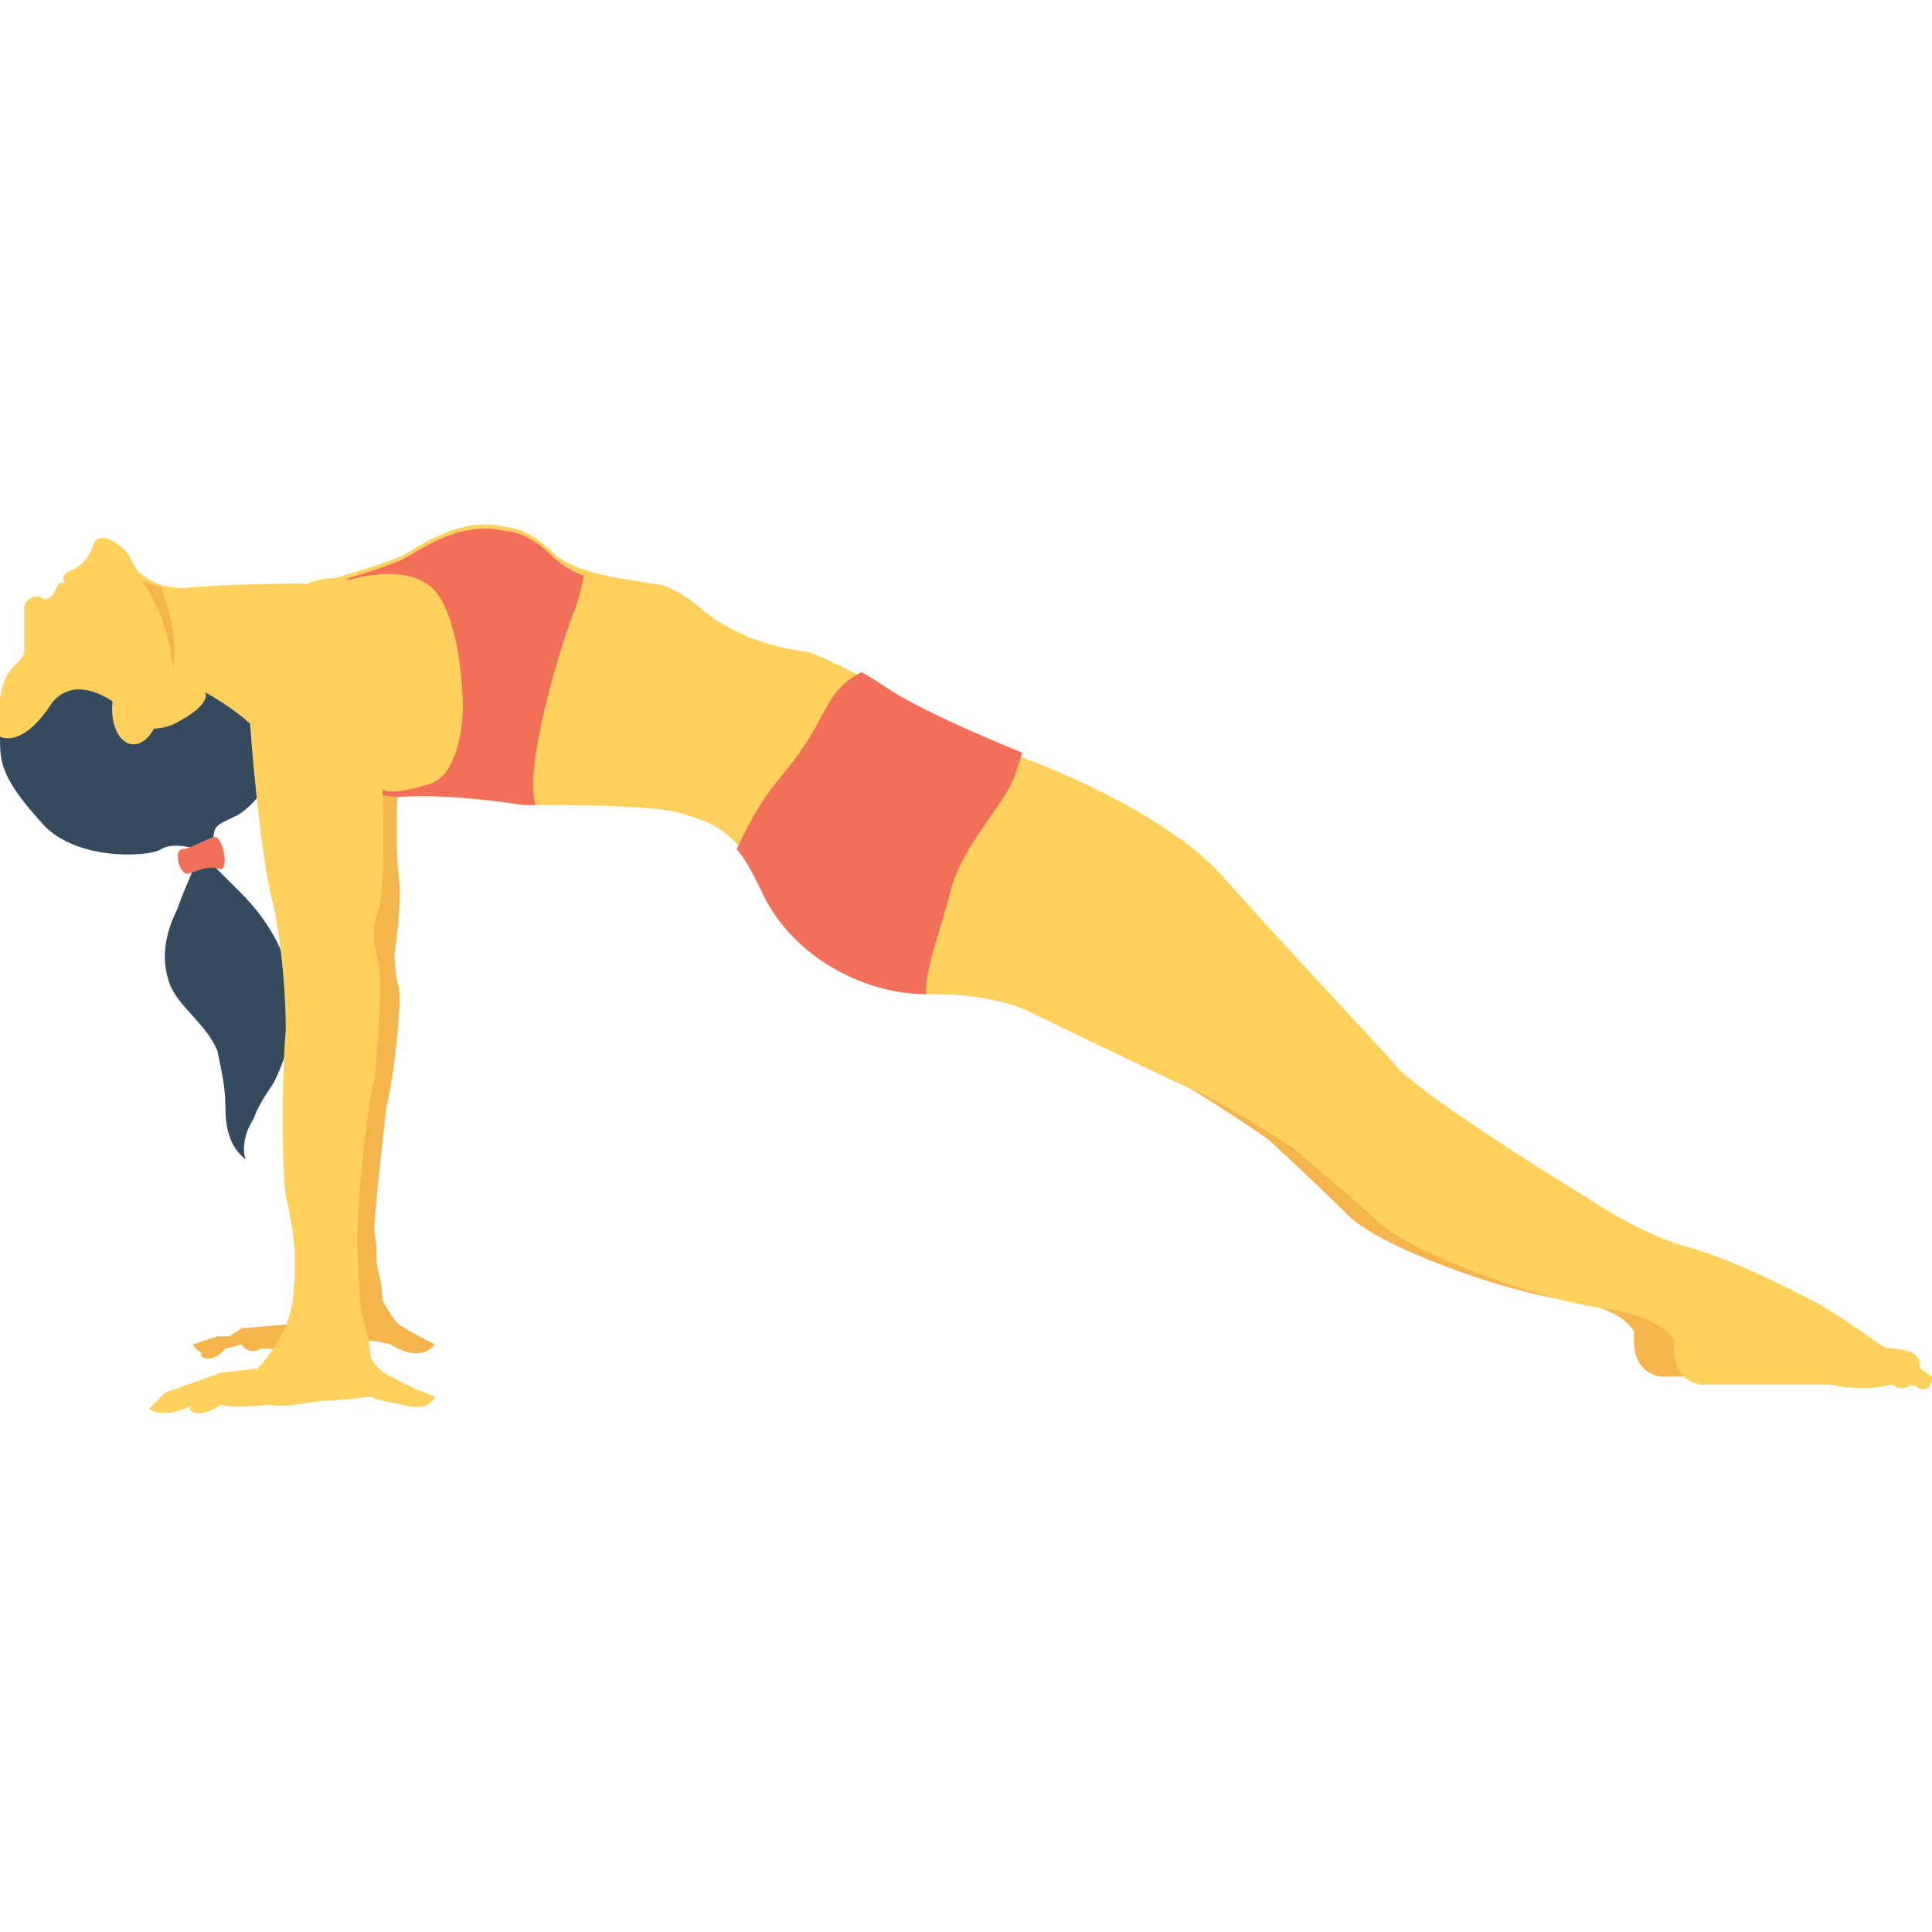 <?xml version="1.0" encoding="utf-8"?>
<!-- Generator: Adobe Illustrator 18.0.0, SVG Export Plug-In . SVG Version: 6.00 Build 0)  -->
<!DOCTYPE svg PUBLIC "-//W3C//DTD SVG 1.1//EN" "http://www.w3.org/Graphics/SVG/1.1/DTD/svg11.dtd">
<svg version="1.1" id="Layer_1" xmlns="http://www.w3.org/2000/svg" xmlns:xlink="http://www.w3.org/1999/xlink" x="0px" y="0px"
	 viewBox="0 0 48 48" enable-background="new 0 0 48 48" xml:space="preserve">
<g>
	<g>
		<g>
			<g>
				<g>
					<path fill="#F5B54C" d="M45.3,33.8c-1.1-0.5-2.1-1.2-3.1-1.8c-1.1-0.6-2.1-1.2-3.3-1.7c-1.1-0.5-2.2-0.9-3.3-1.4
						c-0.9-0.4-1.9-0.9-2.8-1.3c-0.6-0.3-1.3-0.5-1.9-0.7c-0.9-0.3-1.8-0.6-2.7-0.8c-0.2,0-0.3,0-0.5,0c0.7,0.4,1.3,0.7,1.6,0.8
						c0.6,0.3,2.2,1.4,2.2,1.4s1.2,1.1,2,1.9c0.8,0.8,3.9,1.9,5.4,2.1c1.5,0.2,1.7,0.8,1.7,0.8c-0.1,1.1,0.7,1.1,0.7,1.1l3.2,0
						c0.8,0.2,1.5,0,1.5,0c0.2,0.1,0.3,0.1,0.4,0C46,34.1,45.6,34,45.3,33.8z"/>
				</g>
			</g>
		</g>
		<g>
			<g>
				<g>
					<path fill="#F5B54C" d="M9.9,19c0,0-0.1,1.9,0,2.7c0.1,0.8-0.1,2-0.1,2s0,0.5,0.1,0.8c0.1,0.3-0.1,2.2-0.3,3
						c-0.1,0.9-0.3,2.6-0.3,3.1c0.1,0.5,0,0.6,0.1,1c0.1,0.3,0.1,0.7,0.1,0.7s0.2,0.4,0.4,0.6c0.3,0.2,0.9,0.5,0.9,0.5
						s-0.3,0.5-1.1,0c0,0-0.6-0.2-1.3,0c-0.7,0.2-1.9,0.1-1.9,0.1s-0.3,0.2-0.5-0.1c0,0-0.3,0.1-0.4,0.1c0,0-0.3,0.4-0.6,0.2v-0.1
						c0,0-0.2-0.1-0.2-0.2l0.6-0.2l0.3,0l0.3-0.2l1.2-0.1L9,19.2L9.9,19z"/>
				</g>
			</g>
		</g>
		<g>
			<g>
				<g>
					<path fill="#FFD15C" d="M3.2,13.9c0,0,0.4,0.8,1.5,0.7c1.1-0.1,2.4-0.1,2.9-0.1c0,0-0.7,0.9-0.8,1.2c-0.1,0.3-0.3,1,0.2,1.6
						c0.6,0.6-0.4,1-0.4,1l-3.2,0.2L3.2,13.9z"/>
				</g>
			</g>
		</g>
		<g>
			<g>
				<g>
					<path fill="#FFD15C" d="M1,19.2L0,18.3c0,0-0.2-1.3,0.4-1.8c0,0,0.2-0.2,0.2-0.3c0-0.1,0-0.8,0-1.1c0-0.2,0.3-0.4,0.5-0.2
						c0,0,0,0,0,0c0,0,0.2,0,0.3-0.3c0,0,0.1-0.2,0.2-0.1c0,0-0.1-0.2,0.1-0.3c0,0,0.4-0.1,0.6-0.6c0.1-0.5,0.7-0.1,0.9,0.2
						c0.2,0.4,1.8,2.9,0.7,5.4L1,19.2z"/>
				</g>
			</g>
		</g>
		<g>
			<g>
				<g>
					<g>
						<path fill="#344A5E" d="M0,18.3c0,0,0.5,0.3,1.2-0.7c0.6-1,1.7-0.1,1.7-0.1s0.4,0.9,1.4,0.5c1-0.5,0.8-0.8,0.8-0.8
							s1.3,0.7,1.6,1.4c0.3,0.8-0.6,1.6-0.9,1.7c-0.4,0.2-0.5,0.2-0.5,0.6l-0.4,0.2c0,0-0.6-0.2-0.9,0c-0.3,0.2-2.2,0.3-3-0.7
							C0,19.3,0,18.9,0,18.3z"/>
					</g>
				</g>
			</g>
			<g>
				<g>
					<g>
						<path fill="#344A5E" d="M5.1,20.8c0,0.3,0.1,0.5,0.3,0.8c0.2,0.2,0.4,0.4,0.6,0.6c0.6,0.6,1.1,1.4,1.2,2.2
							c0.2,0.8,0,1.7-0.4,2.5c-0.2,0.3-0.4,0.6-0.5,0.9c-0.2,0.3-0.3,0.7-0.2,1c-0.4-0.3-0.5-0.8-0.5-1.3c0-0.5-0.1-0.9-0.2-1.4
							c-0.3-0.7-1-1.1-1.2-1.7c-0.2-0.6-0.1-1.2,0.2-1.8c0.2-0.6,0.5-1.1,0.6-1.7"/>
					</g>
				</g>
			</g>
			<g>
				<g>
					<path fill="#F26F5A" d="M4.5,21.1c-0.2,0.1,0,0.7,0.2,0.6c0.3-0.1,0.5-0.2,0.8-0.1c0.2-0.1,0-0.9-0.2-0.8
						C5,20.9,4.7,21.1,4.5,21.1z"/>
				</g>
			</g>
		</g>
		<g>
			<g>
				<g>
					
						<ellipse transform="matrix(0.993 0.115 -0.115 0.993 2.028 -0.271)" fill="#FFD15C" cx="3.4" cy="17.5" rx="0.6" ry="1"/>
				</g>
			</g>
		</g>
		<g>
			<g>
				<g>
					<path fill="#FFD15C" d="M8.2,14.4c0,0,1.4-0.4,1.8-0.6c0.4-0.2,1.4-1,2.6-0.7c0,0,0.5,0,1.1,0.6c0.6,0.6,2,0.7,2.5,0.8
						c0.5,0,1.2,0.6,1.2,0.6s0.9,0.9,2.7,1.1c0,0,1,0.4,2.2,1.1c1.2,0.8,3.3,1.6,3.3,1.6s3.3,1.2,4.8,2.9c1.5,1.7,3.6,3.9,4.3,4.7
						s4.8,3.3,4.8,3.3s1.3,0.9,2.5,1.2c1.3,0.4,2.4,1,3,1.3c0.6,0.3,1.7,1.1,1.7,1.1s0.1,0.1,0.3,0.1s0.5,0.1,0.5,0.1
						s0.2,0.1,0.2,0.3l0,0.1l0.3,0.2c0,0,0,0.4-0.3,0.3l-0.2-0.1c0,0-0.2,0.2-0.5,0c0,0-0.7,0.2-1.5,0l-3.2,0c0,0-0.8,0-0.7-1.1
						c0,0-0.3-0.6-1.8-0.8c-1.5-0.2-4.6-1.3-5.5-2.1c-0.9-0.8-2.2-1.9-2.2-1.9s-1.7-1.1-2.4-1.4c-0.7-0.3-4-1.9-4-1.9
						s-0.8-0.5-2.5-0.5c-1.6,0-3.4-1-4.2-2.6c-0.7-1.6-1.5-1.7-2.1-1.9C16.2,20,14.3,20,13,20c0,0-1.8-0.3-3.1-0.2
						c0,0-0.5,0-0.9-0.2L8.2,14.4z"/>
				</g>
			</g>
		</g>
		<g>
			<g>
				<g>
					<g>
						<path fill="#F26F5A" d="M23.6,22.2c0.2-0.9,0.9-1.7,1.4-2.5c0.2-0.3,0.3-0.7,0.4-1c-0.5-0.2-2.2-0.9-3.2-1.5
							c-0.3-0.2-0.6-0.4-0.8-0.5c-0.2,0.1-0.5,0.3-0.7,0.6c-0.4,0.6-0.4,0.9-1.3,2c-0.6,0.7-0.9,1.4-1.1,1.8c0.2,0.2,0.4,0.6,0.6,1
							c0.7,1.6,2.5,2.6,4.1,2.6C23,24,23.4,23,23.6,22.2z"/>
					</g>
				</g>
			</g>
			<g>
				<g>
					<g>
						<path fill="#425A6B" d="M23.2,25.2"/>
					</g>
				</g>
			</g>
		</g>
		<g>
			<g>
				<g>
					<path fill="#F26F5A" d="M14.3,15.1C14,15.8,13,19,13.3,20c-0.1,0-0.2,0-0.3,0c0,0-1.8-0.3-3.1-0.2c0,0-0.5,0-0.9-0.2l-0.8-5.1
						c0,0,1.4-0.4,1.8-0.6c0.4-0.2,1.4-1,2.6-0.7c0,0,0.5,0,1.1,0.6c0.2,0.2,0.5,0.4,0.8,0.5C14.5,14.4,14.4,14.8,14.3,15.1z"/>
				</g>
			</g>
		</g>
		<g>
			<g>
				<g>
					<path fill="#FFD15C" d="M6.2,17.7v-0.5c0,0-0.4-1.4,0.5-2.1c0.9-0.7,1.3-0.8,2-0.7c0,0,1.6-0.5,2.2,0.4
						c0.6,0.9,0.6,2.8,0.6,2.8s0,1.7-0.9,1.9c-1,0.3-1.1,0.1-1.1,0.1s0.1,2.5-0.1,3c-0.2,0.6-0.1,0.9,0,1.3c0.1,0.4,0,2.1-0.1,2.9
						c-0.2,0.8-0.5,3.5-0.4,4.5c0,1,0.1,1.4,0.1,1.4s0.2,0.6,0.2,1c0,0,0.1,0.3,0.5,0.5c0.4,0.2,0.6,0.3,0.6,0.3l0.5,0.2
						c0,0-0.1,0.4-0.8,0.2c0,0-0.6-0.1-0.8-0.2c0,0-0.8,0.1-1.1,0.1c-0.3,0-1,0.2-1.4,0.1c0,0-1,0.1-1.2,0c0,0-0.6,0.4-0.8,0.1
						l0.1-0.1c0,0-0.7,0.4-1.1,0.1l0.4-0.4l1.4-0.5L6.4,34c0,0,0.9-0.9,0.9-2c0.1-1.1-0.1-1.8-0.2-2.3c-0.1-0.5-0.1-3.1,0-4.1
						c0-0.9-0.1-2.1-0.3-3.1C6.5,21.6,6.2,18.1,6.2,17.7z"/>
				</g>
			</g>
		</g>
	</g>
	<g>
		<g>
			<path fill="#F5B54C" d="M4.3,16.6c0,0,0.2-0.7-0.3-2c-0.2-0.1-0.4-0.1-0.5-0.2C3.8,14.8,4.2,15.6,4.3,16.6z"/>
		</g>
	</g>
</g>
</svg>

